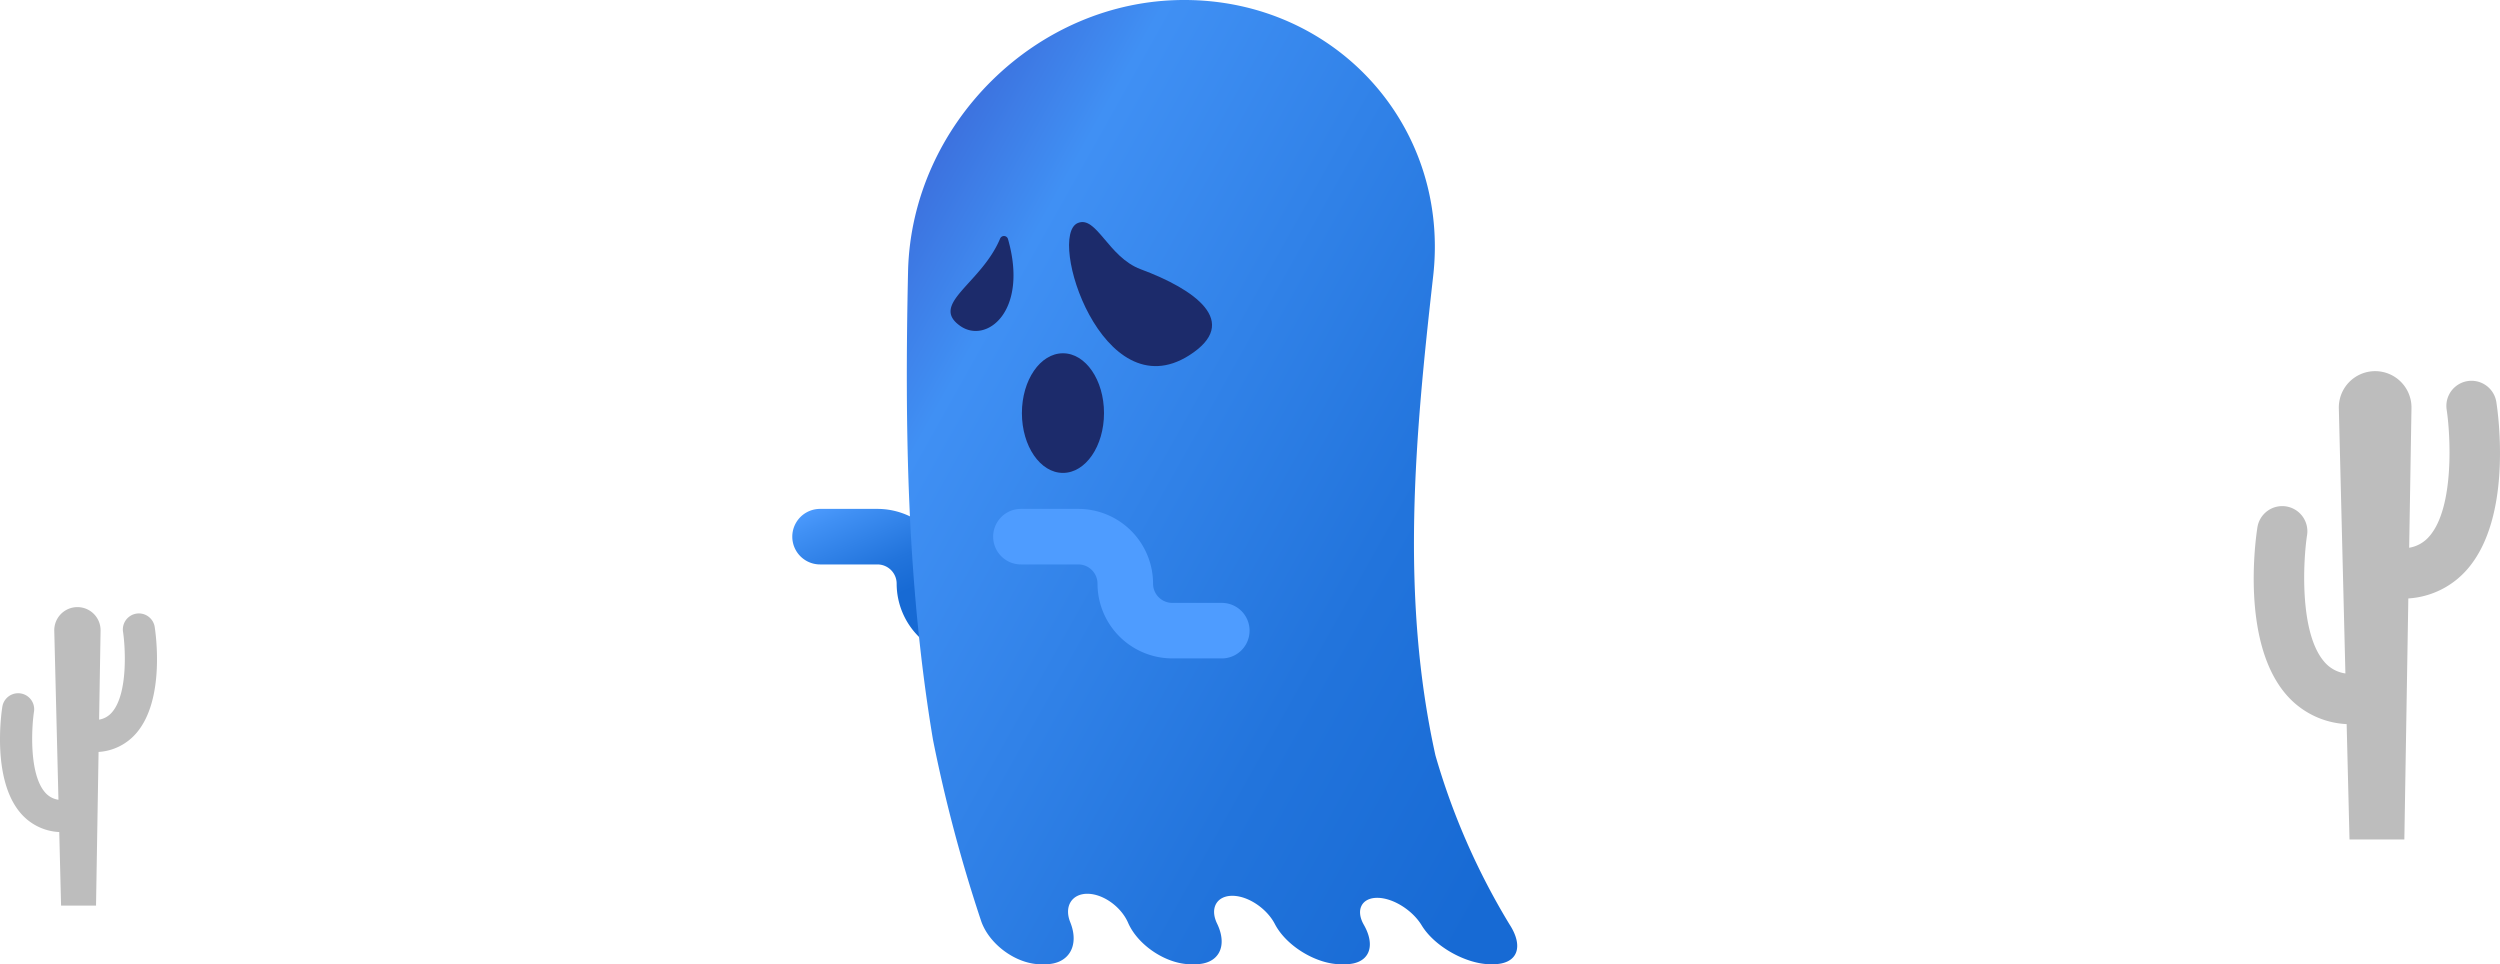 <svg xmlns="http://www.w3.org/2000/svg" xmlns:xlink="http://www.w3.org/1999/xlink" width="597.863" height="230.598" viewBox="0 0 597.863 230.598">
  <defs>
    <linearGradient id="linear-gradient" x1="0.098" y1="-0.044" x2="0.503" y2="0.505" gradientUnits="objectBoundingBox">
      <stop offset="0" stop-color="#4e9cff"/>
      <stop offset="0.193" stop-color="#4090f4"/>
      <stop offset="0.709" stop-color="#2274dc"/>
      <stop offset="1" stop-color="#176ad4"/>
    </linearGradient>
    <linearGradient id="linear-gradient-2" x1="-0.008" y1="0.128" x2="0.929" y2="0.946" gradientUnits="objectBoundingBox">
      <stop offset="0" stop-color="#3b66d6"/>
      <stop offset="0.193" stop-color="#4090f4"/>
      <stop offset="0.709" stop-color="#2274dc"/>
      <stop offset="1" stop-color="#176ad4"/>
    </linearGradient>
  </defs>
  <g id="Group_16929" data-name="Group 16929" transform="translate(-1574.348 -751.546)">
    <g id="Group_16926" data-name="Group 16926">
      <path id="Path_19373" data-name="Path 19373" d="M2171.335,847.691a6.01,6.01,0,1,0-11.876,1.857c.863,5.6,1.961,23.135-4.091,30.192a8.074,8.074,0,0,1-4.879,2.8l.552-33.4a8.688,8.688,0,1,0-17.372.072l1.57,63.387a8.1,8.1,0,0,1-5.085-2.832c-6.051-7.056-4.953-24.594-4.091-30.192a6.01,6.01,0,1,0-11.875-1.858c-.432,2.759-3.906,27.315,6.827,39.857a20.344,20.344,0,0,0,14.524,7.139l.683,27.591h13.115l.952-57.644a20.31,20.31,0,0,0,14.219-7.117C2175.241,875.005,2171.767,850.449,2171.335,847.691Z" fill="#bdbdbd"/>
      <path id="Path_19374" data-name="Path 19374" d="M1611.337,901.425a3.832,3.832,0,0,0-7.571,1.184c.55,3.568,1.25,14.748-2.608,19.246a5.141,5.141,0,0,1-3.11,1.789l.352-21.293a5.538,5.538,0,1,0-11.074.046l1,40.408a5.165,5.165,0,0,1-3.241-1.806c-3.858-4.5-3.158-15.678-2.609-19.246a3.831,3.831,0,1,0-7.57-1.184c-.275,1.758-2.49,17.412,4.352,25.407a12.972,12.972,0,0,0,9.259,4.551l.436,17.588h8.36l.607-36.746a12.951,12.951,0,0,0,9.064-4.537C1613.827,918.837,1611.612,903.184,1611.337,901.425Z" fill="#bdbdbd"/>
    </g>
    <g id="Group_16928" data-name="Group 16928">
      <path id="Path_19375" data-name="Path 19375" d="M1818.5,909h-11.844a17.9,17.9,0,0,1-17.878-17.877,4.6,4.6,0,0,0-4.595-4.595h-13.721a6.641,6.641,0,0,1,0-13.282h13.721a17.9,17.9,0,0,1,17.877,17.877,4.6,4.6,0,0,0,4.6,4.6H1818.5a6.641,6.641,0,1,1,0,13.282Z" fill="url(#linear-gradient)"/>
      <path id="Path_19376" data-name="Path 19376" d="M1857.537,751.546h0c-35.3-.009-65.17,29.639-66.029,64.808-.817,37.671-.274,74.868,5.962,112.113a358.84,358.84,0,0,0,11.548,43.435c2.014,5.662,8.521,10.242,14.237,10.242h1.038c5.716,0,8.246-4.487,6-10.056h0c-1.532-3.8.411-6.85,4.181-6.8h0c3.771.052,8.011,3.16,9.644,6.918h0c2.394,5.509,9.279,9.935,14.995,9.935h1.039c5.715,0,7.867-4.333,5.244-9.748h0c-1.79-3.7-.025-6.674,3.746-6.621h0c3.77.053,8.188,3.088,10.08,6.742h0c2.773,5.354,10.037,9.627,15.752,9.627h1.039c5.716,0,7.489-4.18,4.487-9.441h0c-2.049-3.59-.461-6.5,3.309-6.443h0c3.77.052,8.367,3.015,10.517,6.564h0c3.152,5.2,10.794,9.32,16.509,9.32h.52c6,0,7.465-4.228,3.943-9.6a166.659,166.659,0,0,1-17.676-40.36c-8.424-38.142-4.9-75.851-.572-114.3C1921.305,781.8,1893.81,751.532,1857.537,751.546Z" fill="url(#linear-gradient-2)"/>
      <g id="Group_16927" data-name="Group 16927">
        <path id="Path_19377" data-name="Path 19377" d="M1803.976,829.489c6.222,4.392,16.368-3.4,11.436-20.745a1,1,0,0,0-1.891-.145C1809.015,819.4,1796.556,824.251,1803.976,829.489Z" fill="#1c2b6b"/>
        <path id="Path_19378" data-name="Path 19378" d="M1832.092,804.884c-7.444,3.143,5.9,44.8,26.616,31.66,12.627-8.006,1.236-15.86-11.579-20.616C1839.355,813.042,1836.569,802.994,1832.092,804.884Z" fill="#1c2b6b"/>
        <ellipse id="Ellipse_2756" data-name="Ellipse 2756" cx="9.817" cy="14.304" rx="9.817" ry="14.304" transform="translate(1818.732 836.031)" fill="#1c2b6b"/>
      </g>
      <path id="Path_19379" data-name="Path 19379" d="M1866.534,909H1854.69a17.9,17.9,0,0,1-17.877-17.877,4.6,4.6,0,0,0-4.6-4.595H1818.5a6.641,6.641,0,0,1,0-13.282h13.72a17.9,17.9,0,0,1,17.878,17.877,4.6,4.6,0,0,0,4.595,4.6h11.844a6.641,6.641,0,1,1,0,13.282Z" fill="#4e9cff"/>
    </g>
  </g>
</svg>

